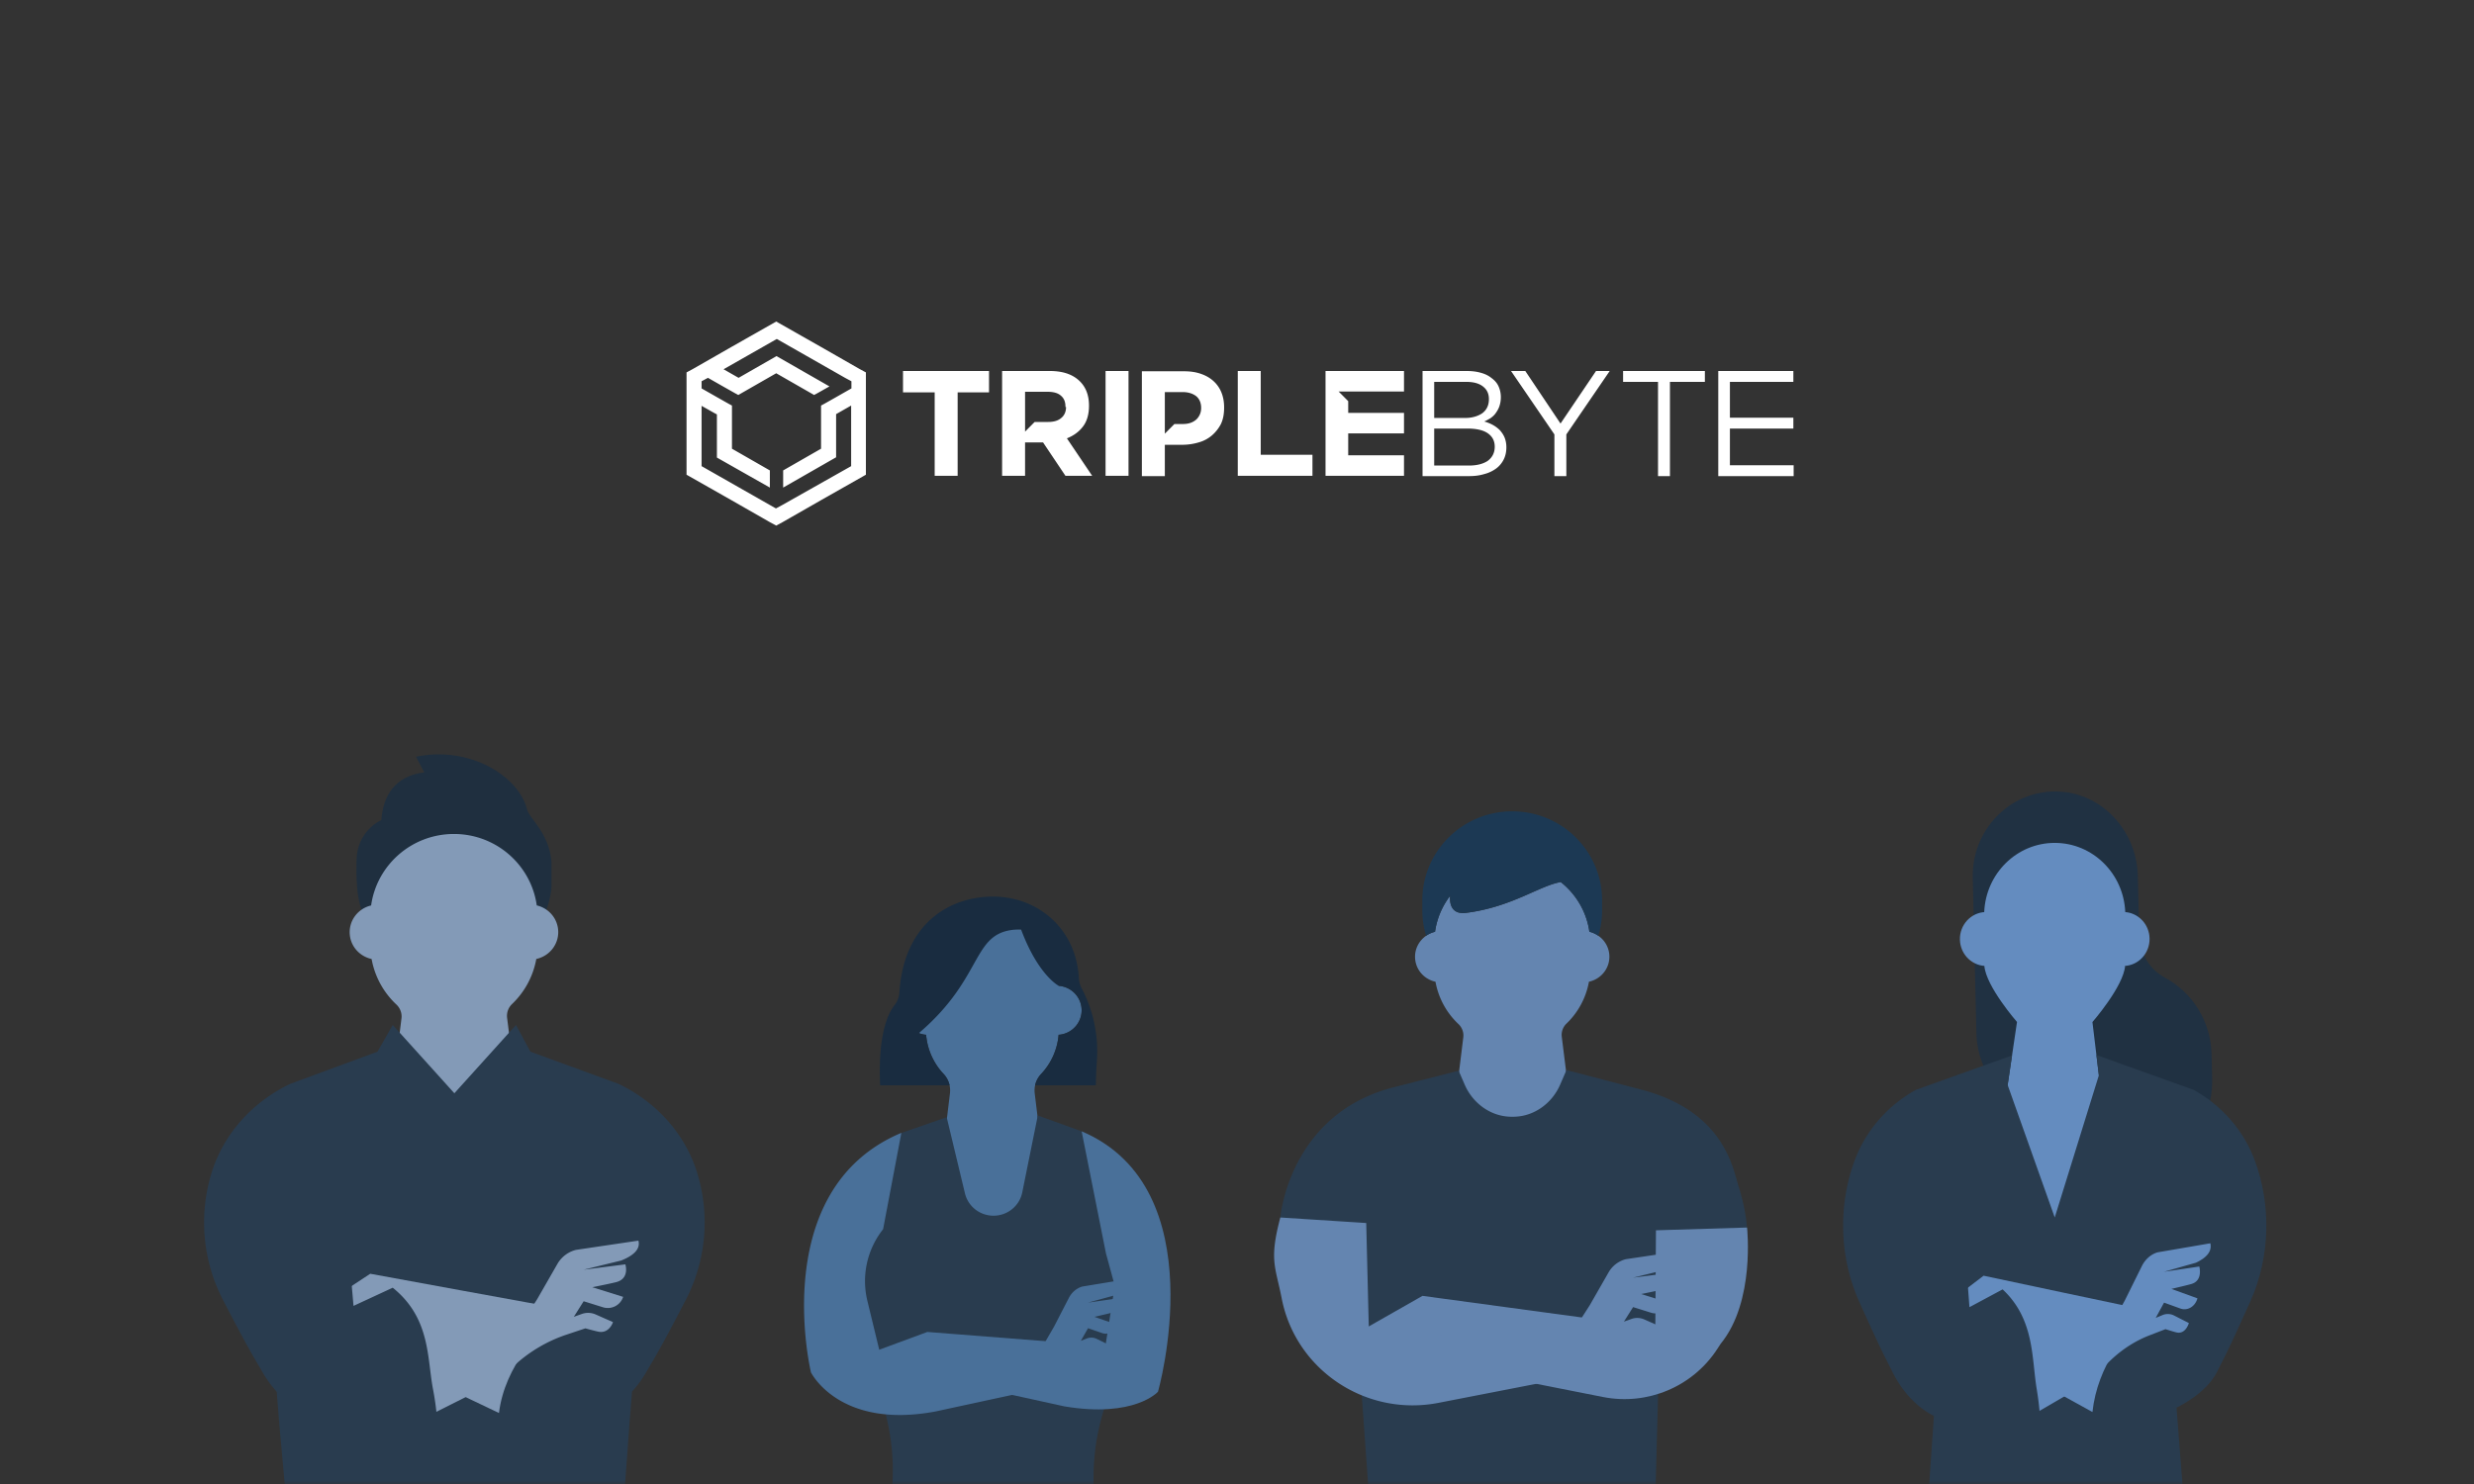 <svg width="400" height="240" xmlns="http://www.w3.org/2000/svg" xmlns:xlink="http://www.w3.org/1999/xlink"><rect width="100%" height="100%" fill="#333333" stroke="none"/><defs><path id="a" d="M0 0h400v240H0z"/></defs><g fill="none" fill-rule="evenodd"><mask id="b" fill="#fff"><use xlink:href="#a"/></mask><use fill="transparent" xlink:href="#a"/><g mask="url(#b)"><path d="M89.164 139.312c-.436-4.67-3.59-6.967-3.921-8.324-1.323-5.447-9.268-10.42-17.986-8.61l1.339 2.533c-4.747.593-6.659 3.76-6.939 7.725 0 0-4.016 1.684-4.016 6.676 0 1.046-.283 7.299 1.72 9.361 1.547 1.592 3.15 3.107 4.496 4.88 2.227 2.93 5.689 4.816 9.585 4.816 3.952 0 7.458-1.94 9.68-4.944 1.284-1.735 2.683-3.387 4.338-4.747.91-.747 1.704-4.148 1.704-5.182v-4.184" fill="#1F2F3F"/><path d="M86.71 155.089c2.246-.486 3.799-2.576 3.512-4.882-.238-1.904-1.657-3.363-3.438-3.78-.913-6.524-6.55-11.552-13.388-11.552-6.841 0-12.482 5.032-13.392 11.56-2.204.517-3.72 2.586-3.434 4.865.24 1.93 1.698 3.4 3.512 3.794a13.321 13.321 0 0 0 4.003 7.36c.615.579.929 1.404.826 2.239l-1.262 10.247c-.349 2.835 1.035 6.809 3.073 8.827l.015.016c3.242 3.21 8.308 3.738 12.153 1.268a9.837 9.837 0 0 0 4.466-9.489L81.989 164.6a2.63 2.63 0 0 1 .807-2.227 13.323 13.323 0 0 0 3.913-7.283" fill="#839AB7"/><path d="M85.754 170.081l-2.324-4.317-9.966 11.044-9.966-11.044-2.46 4.317-14.102 5.202-3.956 27.62 1.787 22.49.37 4.658.97 10.74h54.9l.783-10.74.371-4.658.027-.343a18.333 18.333 0 0 0 2.252-3.055l1.414-2.428c1.27-2.178 3.098-5.617 5.024-9.34a27.227 27.227 0 0 0 1.79-20.713c-1.979-6.287-6.688-11.373-12.677-14.23l-14.237-5.203z" fill="#293C4F"/><path d="M63.447 219.002l2.34 2.412 14.887 7.105c.97-7.76 6.581-13.318 10.413-16.836-1.399-.203-31.225-5.685-31.225-5.685l-14.839 9.776 6.302 10.754 12.122-7.526z" fill="#839AB7"/><path d="M96.796 215.374c-.547-.099-2.153-.547-2.153-.547l-3.033 1.013a23.389 23.389 0 0 0-8.267 4.82l-2.34 2.414-12.526 6.3c-.97-7.76-6.581-13.318-10.413-16.837 1.399-.202 26.699.827 26.699.827l2.085-3.247 3.277-5.712a4.816 4.816 0 0 1 2.993-2.267l10.101-1.498c.388 1.488-1.006 2.504-2.788 3.219l-6.082 1.487 6.757-.868s.754 2.306-1.493 2.88c-.692.177-2.535.557-3.846.82l4.985 1.557c-.433 1.359-1.895 2.111-3.266 1.683l-3.12-.974-1.591 2.52 1.303-.466a3.016 3.016 0 0 1 2.222.08l2.81 1.24s-.592 1.869-2.314 1.556" fill="#839AB7"/><path d="M51.607 229.651c-3.88-1.326-7.066-4.136-9.119-7.657l-1.414-2.426c-1.27-2.18-3.097-5.617-5.024-9.342a27.216 27.216 0 0 1-1.789-20.712c1.978-6.287 6.686-11.373 12.676-14.231l8.322 14.07 1.897 21.842 6.342-2.94c6.124 4.93 5.538 11.351 6.516 16.437.533 2.77.626 4.657.626 4.657l-11.059 4.154-2.189-2.922a17.238 17.238 0 0 1-5.785-.93" fill="#293C4F"/><g><path d="M345.87 151.189l-.227-9.536c-.175-7.403-5.95-13.569-13.184-13.652-7.595-.088-13.686 6.282-13.502 13.987l.596 25.15c.157 6.59 4.849 11.976 10.947 13.106 2.135 5.785 7.788 9.77 14.238 9.256 7.496-.597 13.107-7.334 12.924-15.027l-.094-3.966c-.129-5.407-3.159-10.044-7.53-12.389-2.517-1.352-4.1-4.019-4.168-6.93" fill="#203142"/><path d="M347.514 151.325c-.252-2.096-1.917-3.66-3.898-3.817-.26-6.224-5.258-11.192-11.402-11.192-6.15 0-11.151 4.975-11.404 11.207-.063.004-.124-.003-.187.004-2.338.296-4 2.475-3.71 4.868.253 2.103 1.93 3.669 3.922 3.816.269 3.331 5.277 9.065 5.277 9.065l-1.51 10.196c-.385 3.647 3.709 28.577 3.709 28.577 2.775 2.106 4.858 3.311 7.638 1.21 0 0 4.117-24.948 3.727-28.608l-1.367-11.364s5.018-5.747 5.284-9.09c.07-.006.14.005.21-.005 2.338-.295 4-2.474 3.711-4.867" fill="#648CBF"/><path d="M338.952 170.625l.394 3.282-7.132 22.988-7.613-21.423.71-4.785-15.529 5.56-3.346 27.039 6.496 22.015-1.068 15.483 41.054-.036-1.013-13.098s4.603-2.107 6.499-5.675l1.196-2.376c1.073-2.133 2.62-5.499 4.249-9.144 3.234-7.242 3.366-15.566.728-22.736-1.815-4.932-5.404-8.969-9.933-11.472l-15.692-5.622z" fill="#293C4F"/><path d="M323.744 219.045l1.978 2.362 12.588 6.954c.82-7.596 5.565-13.037 8.805-16.481-1.184-.197-26.403-5.566-26.403-5.566l-12.546 9.571 5.328 10.527 10.25-7.367z" fill="#648CBF"/><path d="M351.941 215.495c-.461-.098-1.82-.537-1.82-.537l-2.565.992c-2.589 1-4.97 2.608-6.99 4.718l-1.978 2.362-10.592 6.169c-.82-7.597-5.564-13.038-8.805-16.482 1.183-.198 22.575.81 22.575.81l1.764-3.179 2.77-5.592c.548-1.102 1.46-1.903 2.53-2.22l8.543-1.466c.327 1.457-.852 2.452-2.359 3.152l-5.142 1.456 5.714-.85s.637 2.257-1.263 2.82c-.586.172-2.144.542-3.25.8l4.212 1.526c-.364 1.329-1.601 2.067-2.76 1.647l-2.637-.954-1.347 2.468 1.103-.455a2.224 2.224 0 0 1 1.878.078l2.376 1.213s-.5 1.829-1.957 1.524" fill="#648CBF"/><path d="M313.732 229.47c-3.28-1.298-5.975-4.048-7.71-7.495l-1.196-2.376c-1.073-2.133-2.619-5.499-4.247-9.144-3.236-7.242-3.368-15.567-.728-22.736 1.814-4.931 5.403-8.968 9.932-11.472l7.037 13.773 1.605 21.383 5.362-2.879c5.178 4.828 4.684 11.114 5.508 16.092.452 2.711.53 4.558.53 4.558l-9.35 4.067-1.85-2.862a12.759 12.759 0 0 1-4.893-.909" fill="#293C4F"/></g><g><path d="M260.177 154.215a4.099 4.099 0 0 0-1.758-2.873 4.209 4.209 0 0 0-1.444-.653c-.455-3.247-2.169-6.086-4.629-8.04-3.478.593-7.93 4.048-15.309 4.983-2.032.258-2.695-1.006-2.593-2.732a12.39 12.39 0 0 0-2.426 5.796c-.53.124-1.016.35-1.442.645-1.227.85-1.955 2.316-1.759 3.894.224 1.8 1.583 3.172 3.274 3.538a12.435 12.435 0 0 0 3.712 6.842c.583.555.883 1.34.786 2.135l-1.174 9.54c-.325 2.645.964 6.351 2.863 8.236l.014.013a9.107 9.107 0 0 0 11.326 1.183 9.181 9.181 0 0 0 4.162-8.852l-1.272-10.21a2.523 2.523 0 0 1 .769-2.124 12.434 12.434 0 0 0 3.626-6.767c2.095-.453 3.542-2.403 3.274-4.554" fill="#6485B0"/><path d="M253.27 173.054l-1.02 2.357c-1.221 2.817-3.844 4.896-6.925 5.164a9.134 9.134 0 0 1-1.54.005c-3.097-.248-5.74-2.331-6.969-5.162l-.982-2.26-10.526 2.688c-16.916 4.337-18.304 21.052-18.304 21.052l11.586 6.731L221.196 240h46.5l.483-18.107s9.453-7.23 11.248-10.704c1.828-3.542 4.97-8.816 1.668-19.324-.922-2.933-2.274-11.858-15.203-15.51l-12.623-3.3z" fill="#293C4F"/><path d="M235.227 219.375l2.18 2.251 21.763 4.304c7.181 1.42 14.507-1.657 18.476-7.759l.548-.842c5.628-6.85 4.267-18.807 4.267-18.807l-14.724.447-.103 15.708-37.642-5.104-11.934 6.79 5.87 10.033 11.299-7.021z" fill="#6485B0"/><path d="M272.29 202.244l-9.414 1.398a4.497 4.497 0 0 0-2.788 2.114l-3.055 5.331-1.944 3.03-33.727 2.747-.47-19.072-13.889-.894c-1.838 6.933-.774 7.96.222 13.08 2.261 11.617 13.647 19.177 25.356 16.897l19.006-3.7 2.18-2.253a21.799 21.799 0 0 1 7.705-4.496l2.826-.945s1.497.418 2.006.511c1.605.291 2.157-1.453 2.157-1.453l-2.62-1.156a2.798 2.798 0 0 0-2.069-.075l-1.216.434 1.485-2.351 2.907.909c1.277.4 2.64-.304 3.042-1.57l-4.644-1.452c1.22-.247 2.937-.6 3.583-.766 2.095-.536 1.392-2.686 1.392-2.686l-6.298.809 5.668-1.387c1.66-.668 2.96-1.616 2.6-3.004" fill="#6485B0"/><path d="M244.497 131.213c-8.027 0-14.535 6.454-14.535 14.415v1.579c0 1.437.218 2.823.614 4.134.426-.296.911-.521 1.442-.645a12.395 12.395 0 0 1 2.426-5.796c-.102 1.725.561 2.99 2.593 2.732 7.378-.935 11.831-4.39 15.309-4.981 2.46 1.951 4.174 4.791 4.628 8.037.526.123 1.01.353 1.444.654.395-1.31.614-2.697.614-4.135v-1.58c0-7.96-6.508-14.414-14.535-14.414" fill="#1C3954"/></g><g><path d="M174.85 162.907c-.238-1.907-1.806-3.33-3.67-3.473-.173-4.034-2.619-7.478-6.099-9.129-16.514-1.05-15.446 13.326-16.514 16.773.37.145.76.245 1.17.274a10.517 10.517 0 0 0 2.842 6.35c.483.515.805 1.147.95 1.82.088.408.112.83.066 1.253l-.953 7.9c-.36 3.318 3.493 26.825 3.493 26.825 2.612 1.916 5.992 1.919 8.606.008 0 0 3.877-23.525 3.509-26.852l-.96-7.864a3.95 3.95 0 0 1 .067-1.27c.146-.67.469-1.3.95-1.81a10.531 10.531 0 0 0 2.852-6.373c.067-.005.13.003.198-.005 2.2-.268 3.764-2.25 3.493-4.427" fill="#497099"/><path d="M174.93 159.926l-.077-.15a4.049 4.049 0 0 1-.428-1.653c-.423-7.786-6.48-13.123-13.89-13.123-6.595 0-14.351 3.945-15.123 15.498a3.675 3.675 0 0 1-.779 2.053c-1.02 1.276-2.717 4.677-2.327 12.97h11.224a3.84 3.84 0 0 0-.95-1.818 10.524 10.524 0 0 1-2.844-6.351 3.991 3.991 0 0 1-1.17-.274c11.043-9.43 8.258-16.773 16.516-16.773 2.765 7.433 6.097 9.129 6.097 9.129 1.866.143 3.433 1.565 3.67 3.473.273 2.176-1.292 4.158-3.493 4.427-.066.008-.131 0-.197.005a10.537 10.537 0 0 1-2.851 6.372 3.823 3.823 0 0 0-.95 1.81h9.83c0-1.281.09-2.905.171-4.176a21.78 21.78 0 0 0-2.43-11.419" fill="#192C40"/><path d="M174.88 182.96l-7.087-2.56-2.511 12.437c-.444 2.194-2.39 3.772-4.65 3.772-2.198 0-4.107-1.492-4.615-3.606l-2.955-12.322-7.326 2.542-7.794 20.012 5.315 25.71a36.3 36.3 0 0 1 .97 11.841l32.63.067-.004-.067a36.77 36.77 0 0 1 1.31-11.723l5.298-18.788-8.58-27.315z" fill="#293C4F"/><path d="M153.332 221.747l1.709 1.957 17.058 3.743c11.362 1.9 15.126-2.37 15.126-2.37s9.402-32.873-12.344-42.118l3.934 19.75 1.425 5.225-1.508 9.726-28.798-2.25-10.058 3.717 4.602 8.725 8.854-6.105z" fill="#497099"/><path d="M182.383 206.847l-7.38 1.216c-.925.262-1.714.926-2.186 1.839l-2.392 4.636-1.524 2.634-26.436 2.39-2.23-9.2a13.505 13.505 0 0 1 2.545-11.567l2.956-15.585c-21.746 9.136-14.619 38.737-14.619 38.737s4.55 9.25 20.141 6.322l14.897-3.22 1.71-1.957c1.744-1.75 3.8-3.081 6.038-3.911l2.215-.822s1.173.364 1.572.444c1.258.254 1.69-1.262 1.69-1.262l-2.052-1.006a2.014 2.014 0 0 0-1.627-.063l-.948.374 1.162-2.043 2.28.79c1.001.348 2.068-.265 2.385-1.365l-3.64-1.264c.955-.214 2.303-.522 2.808-.666 1.642-.466 1.09-2.337 1.09-2.337l-4.935.705 4.442-1.207c1.302-.58 2.32-1.404 2.038-2.612" fill="#497099"/></g></g><g mask="url(#b)" fill="#FFF"><path d="M124.471 78.853V76.08l-6.127-3.513v-6.979l-.515-.277-1.964-1.11-2.433-1.386V61.66l1.03-.555 2.432 1.387 1.964 1.109.515.277 6.127-3.512 6.127 3.512.515-.277 1.964-1.11-8.56-4.899-6.127 3.513-2.432-1.387-2.432 1.387 11.039-6.286 11.038 6.286 1.03.555v1.155l-2.433 1.387-1.964 1.109-.515.277v6.98l-6.127 3.512V78.853l8.56-4.9v-6.978l2.432-1.387v9.799l-11.133 6.285-1.029.555-.982-.555-11.039-6.285V62.815v2.82l1.965 1.109.514.277V74l8.56 4.853zM111 61.383v15.39l7.25 4.114 6.221 3.558L125.5 85l1.029-.555 6.221-3.558 7.25-4.114V60.227l-1.029-.555-6.221-3.559L125.5 52l-7.25 4.113-6.221 3.56-1.029.554v1.155zM237.153 60H230v17h7.482c.894 0 1.742-.095 2.494-.332a5.604 5.604 0 0 0 1.93-.903c.518-.38.941-.902 1.223-1.472.283-.57.424-1.234.424-1.947 0-.57-.094-1.092-.282-1.567-.189-.475-.471-.854-.753-1.187a5.07 5.07 0 0 0-1.13-.855 6.285 6.285 0 0 0-1.412-.57c.33-.142.66-.332.989-.522.33-.237.611-.475.847-.807.235-.332.47-.712.612-1.14a4.59 4.59 0 0 0 .235-1.472c0-.665-.141-1.234-.377-1.757-.235-.522-.611-.95-1.13-1.33-.47-.38-1.034-.664-1.74-.854-.66-.19-1.412-.285-2.26-.285zm52.8 0h-12.141v17H290v-1.757h-10.306v-5.936h10.259V67.55h-10.259v-5.793h10.259V60zM270 61.757h5.647V60h-13.223v1.757h5.647V77H270V61.757zm-16.753 8.5L260.26 60h-2.212l-5.741 8.5-5.694-8.5h-2.306l7.012 10.257V77h1.93v-6.743zm-16.376-2.66h-4.989v-5.84h5.13c1.223 0 2.117.237 2.776.76.66.522.941 1.187.941 2.042 0 .997-.376 1.757-1.082 2.279-.706.475-1.647.76-2.776.76zm.658 7.694h-5.647v-5.984h5.318c1.459 0 2.588.238 3.341.76.753.522 1.13 1.235 1.13 2.184 0 .95-.377 1.71-1.13 2.28-.706.475-1.741.76-3.012.76zM159.907 63.457V60H146v3.457h5.121v13.496h3.712V63.457h5.074zM227 73.637h-9.02v-3.55H227v-3.315h-9.02v-1.895l-1.551-1.562H227V60h-12.686v16.953H227v-3.315zm-14.8 3.316v-3.41h-8.363V60h-3.712v16.953H212.2zm-14.283-11.034v-.047c0-.853-.14-1.658-.423-2.368a4.99 4.99 0 0 0-1.268-1.847c-.564-.52-1.222-.9-2.02-1.183-.8-.285-1.692-.427-2.726-.427h-6.86V77h3.712v-5.067h2.82c.94 0 1.832-.142 2.63-.379a5.573 5.573 0 0 0 2.162-1.136 6.168 6.168 0 0 0 1.456-1.847c.376-.805.517-1.657.517-2.652zm-3.712.048c0 .71-.235 1.325-.751 1.846-.517.474-1.222.758-2.162.758h-1.41l-1.55 1.563v-6.725h2.866c.94 0 1.645.237 2.209.663.516.427.798 1.09.798 1.895zM182.46 76.953V60h-3.711v16.953h3.711zm-5.873 0L172.5 70.89c1.08-.426 1.926-1.041 2.584-1.894.658-.852.987-1.989.987-3.362v-.047c0-1.752-.564-3.126-1.692-4.12-1.127-.994-2.678-1.468-4.651-1.468h-7.706v16.953h3.712v-5.399h2.913l3.618 5.399h4.322zm-4.228-11.128c0 .71-.235 1.325-.752 1.752-.47.426-1.174.663-2.114.663h-2.208l-1.55 1.562v-6.44h3.664c.893 0 1.644.19 2.114.616.517.426.752.994.752 1.8v.047h.094z"/></g></g></svg>
